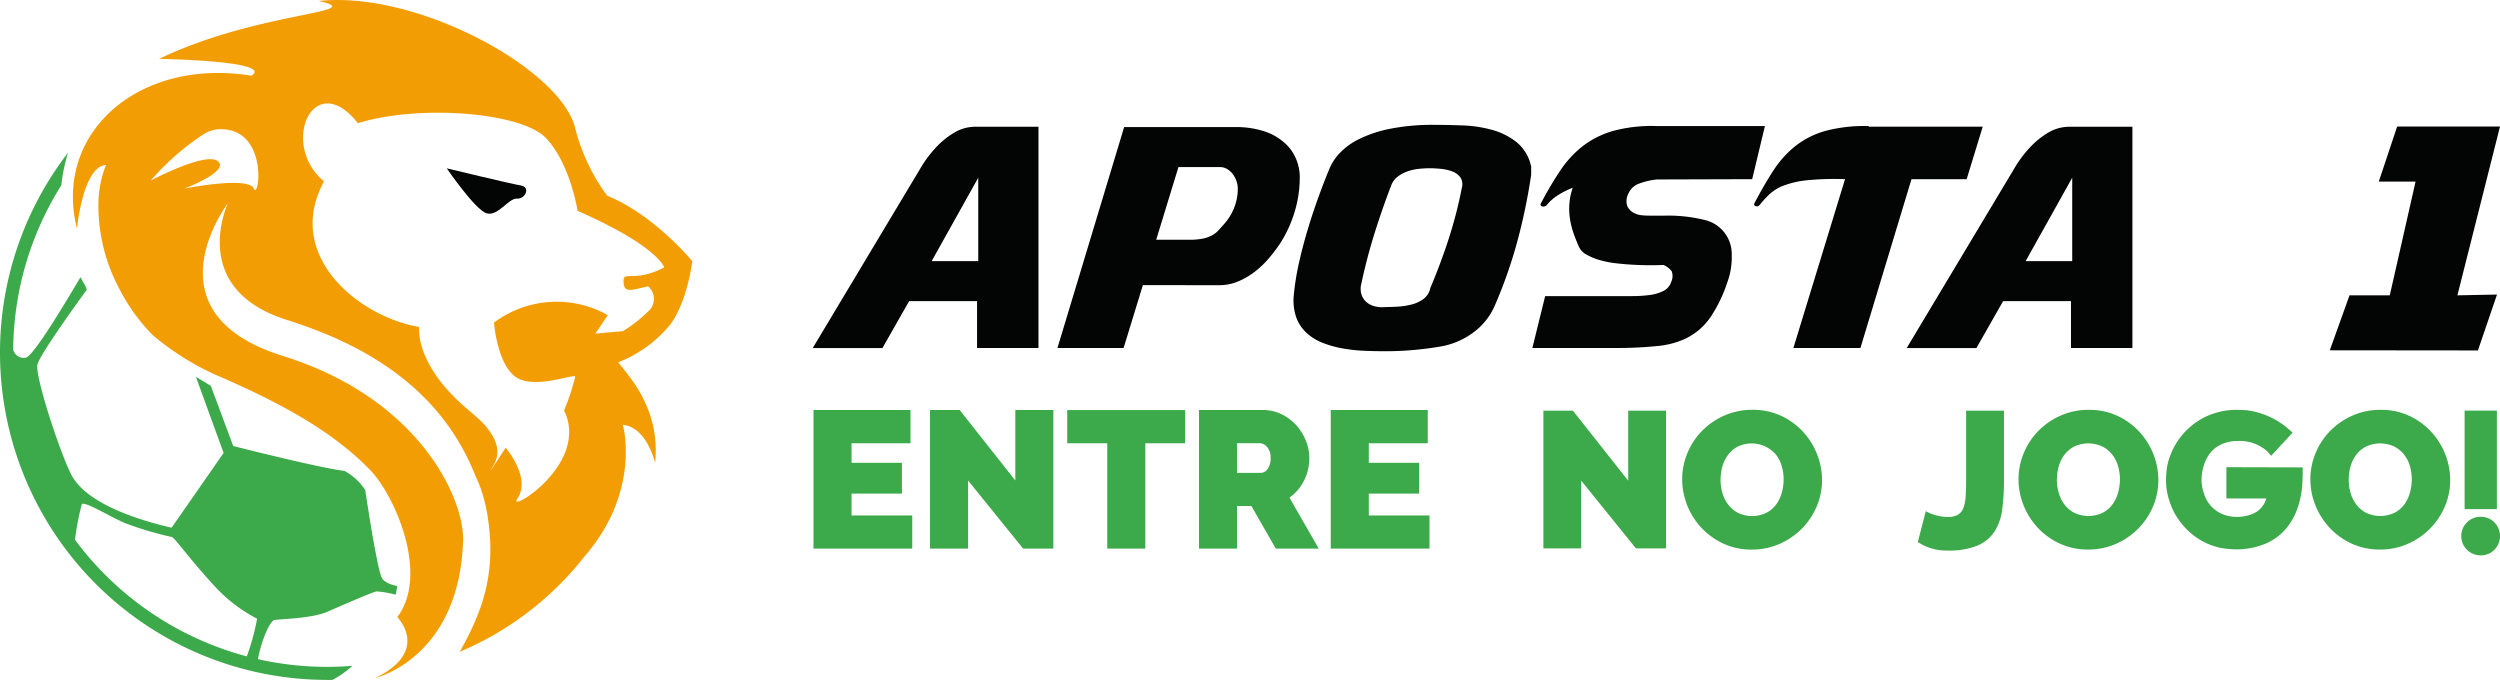 <svg xmlns="http://www.w3.org/2000/svg" xmlns:xlink="http://www.w3.org/1999/xlink" width="239.868" height="65.235" viewBox="0 0 239.868 65.235">
  <defs>
    <linearGradient id="linear-gradient" x1="0.5" y1="0.003" x2="0.5" y2="8008.656" gradientUnits="objectBoundingBox">
      <stop offset="0.028" stop-color="#eedabc"/>
      <stop offset="0.042" stop-color="#eed9b1"/>
      <stop offset="0.102" stop-color="#f1d58c"/>
      <stop offset="0.162" stop-color="#f4d26e"/>
      <stop offset="0.22" stop-color="#f5d059"/>
      <stop offset="0.277" stop-color="#f6cf4c"/>
      <stop offset="0.33" stop-color="#f7cf48"/>
      <stop offset="0.806" stop-color="#ca4225"/>
      <stop offset="0.858" stop-color="#c63e24"/>
      <stop offset="0.898" stop-color="#bd3522"/>
      <stop offset="0.933" stop-color="#ad251e"/>
      <stop offset="0.966" stop-color="#960e19"/>
      <stop offset="0.982" stop-color="#880016"/>
    </linearGradient>
  </defs>
  <g id="Group_6353" data-name="Group 6353" transform="translate(-29.264 -29.263)">
    <path id="Path_7132" data-name="Path 7132" d="M65.909,107.162c-.482-.846-1.6-8.429-1.6-8.429a5.426,5.426,0,0,0-2-1.844c-2.242-.244-10.667-2.383-10.667-2.383l-2.155-5.783c-.5-.3-.979-.589-1.425-.854l2.656,7.3-4.991,7.173c-4.416-1.021-8.393-2.7-9.62-5.085-1.09-2.117-3.53-9.527-3.246-10.6s4.678-7.078,4.727-7.149a1.61,1.61,0,0,0-.2-.475c-.188-.327-.233-.4-.392-.725-.326.484-4.415,7.6-5.272,7.723a1.051,1.051,0,0,1-1.192-.756A30,30,0,0,1,35.15,69.481a15.784,15.784,0,0,1,.648-3.127,31.413,31.413,0,0,0,24.878,50.591q.242,0,.483,0a8.87,8.87,0,0,0,1.912-1.351q-1.186.094-2.4.1a30.249,30.249,0,0,1-6.663-.74c.462-2.285,1.253-3.69,1.565-3.75.632-.122,3.551-.122,5.132-.812,1.328-.58,4.306-1.877,4.685-1.938a9.3,9.3,0,0,1,1.834.316q.1-.413.154-.837C66.1,107.7,65.909,107.162,65.909,107.162ZM36.458,103.5a25.448,25.448,0,0,1,.652-3.407c.221-.35,2.716,1.2,4.175,1.818a32.58,32.58,0,0,0,4.476,1.325c.223.034,1.75,2.164,3.937,4.538a14.732,14.732,0,0,0,4.233,3.3,21.52,21.52,0,0,1-.988,3.613A30.186,30.186,0,0,1,36.458,103.5Z" transform="translate(0 -22.447)" fill="#3ca94a"/>
    <path id="Path_7133" data-name="Path 7133" d="M98.237,48.041a18.8,18.8,0,0,1-2.374-4.318,17.381,17.381,0,0,1-.717-2.276c-1.527-5.641-15.19-13.109-24.589-12.089,5.1,1.14-5.911,1-15.31,5.558,0,0,11.072.161,8.866,1.611-10.9-1.756-19.04,5.56-16.745,14.668,0,0,.568-5.984,2.786-6.1a10.435,10.435,0,0,0-.728,3.566A16.971,16.971,0,0,0,51.4,56.908a18.266,18.266,0,0,0,3.239,4.515,26.134,26.134,0,0,0,5.913,3.749c6.121,2.629,11.261,5.375,14.957,9.2C77.868,76.809,81.2,84.4,78.1,88.469c0,0,3.242,3.262-2.119,5.846,0,0,8.1-1.877,8.434-13.227.1-3.92-4.1-13.563-17.321-17.684-.28-.087-.547-.178-.808-.271-12.117-4.3-4.441-14.36-4.441-14.36s-3.874,8.2,5.685,11.192c.124.039.246.08.369.12,9.432,3.035,15.02,8.055,17.713,14.856a13.373,13.373,0,0,1,1.073,3.382,5.2,5.2,0,0,1,.1.592c.916,5.791-.857,9.585-2.683,12.883A30.069,30.069,0,0,0,96.059,82.66c5.478-6.3,3.688-12.633,3.688-12.633,2.312.223,3.092,3.652,3.092,3.652.57-5.435-2.872-8.66-3.528-9.66a12.132,12.132,0,0,0,4.95-3.576c1.679-2.2,2.148-6.118,2.148-6.118S102.763,49.876,98.237,48.041Zm-33.5-1.326c-.073.656-.257,1-.4.643-.513-1.231-6.668,0-6.668,0s4.36-1.641,3.231-2.616-6.463,1.846-6.463,1.846a24.857,24.857,0,0,1,5.1-4.464,3.4,3.4,0,0,1,1.364-.46C64.414,41.482,64.924,45.082,64.742,46.715Zm37.234,8.877c-1.51.351-2.1-.084-2.153.5-.071,1.39.689,1.019,2.348.639a1.594,1.594,0,0,1-.045,2.459,12.928,12.928,0,0,1-2.376,1.847l-2.638.234L98.3,59.5a10.012,10.012,0,0,0-10.917.716s.292,3.953,2.075,5.211,5.648-.353,5.719-.022a22.673,22.673,0,0,1-1.07,3.244c2.5,5.165-5.491,9.933-4.493,8.476.686-1,.665-2.6-1.105-4.914,0,0-2.229,3.424-1.148,1.64s-.651-3.642-1.376-4.327c-.335-.3-.692-.618-1.077-.941C79.7,64.217,80.2,60.634,80.2,60.634c-5.849-.993-12.98-6.879-9.129-13.964-4.315-3.625-.958-10.937,3.25-5.586,5.879-1.829,15.659-1.046,18.019,1.4s3.06,7.007,3.06,7.007c7.72,3.394,8.314,5.422,8.314,5.422A7.227,7.227,0,0,1,101.975,55.593Z" transform="translate(-10.72 0)" fill="#f39d05"/>
    <path id="Path_7134" data-name="Path 7134" d="M137.843,70.173s6.2,1.5,7.122,1.647.436,1.308-.387,1.259-1.826,1.744-2.924,1.405S137.843,70.173,137.843,70.173Z" transform="translate(-65.712 -24.759)" fill="#030504"/>
    <g id="Group_6349" data-name="Group 6349" transform="translate(107.242 41.25)">
      <path id="Path_7135" data-name="Path 7135" d="M236.027,76.793l-2.561,4.5h-6.689L237.08,64.1a11.36,11.36,0,0,1,1.722-2.263,7.825,7.825,0,0,1,1.551-1.21,3.954,3.954,0,0,1,1.224-.484,5.148,5.148,0,0,1,.712-.085h6.148V81.29h-5.892v-4.5Zm6.632-3.842v-8l-4.469,8Z" transform="translate(-226.777 -59.886)" fill="#030504"/>
      <path id="Path_7136" data-name="Path 7136" d="M294.45,75.3l-1.85,6.034h-6.347l6.4-21.2h10.787a8.718,8.718,0,0,1,2.633.4,5.439,5.439,0,0,1,2.235,1.366,4.273,4.273,0,0,1,.882,1.395,4.481,4.481,0,0,1,.313,1.651,11.492,11.492,0,0,1-.484,3.3,11.989,11.989,0,0,1-1.394,3.045,15.308,15.308,0,0,1-1.139,1.494,8.678,8.678,0,0,1-1.366,1.281,7.055,7.055,0,0,1-1.58.9,4.6,4.6,0,0,1-1.751.341Zm4.469-4.355a6.212,6.212,0,0,0,1.309-.114,3.2,3.2,0,0,0,.868-.313,2.3,2.3,0,0,0,.6-.47l.5-.555A5.23,5.23,0,0,0,303.2,67.9a4.978,4.978,0,0,0,.356-1.878,2.173,2.173,0,0,0-.128-.711,2.4,2.4,0,0,0-.356-.669,1.892,1.892,0,0,0-.541-.484,1.376,1.376,0,0,0-.711-.185h-3.957l-2.134,6.973Z" transform="translate(-262.772 -59.93)" fill="#030504"/>
      <path id="Path_7137" data-name="Path 7137" d="M365.1,70.824a45.4,45.4,0,0,1-2.192,6.219A6.3,6.3,0,0,1,360.8,79.6a7.311,7.311,0,0,1-3.045,1.281q-1.338.228-2.661.342t-2.661.114q-.968,0-2.021-.043a15.141,15.141,0,0,1-2.078-.228,9.979,9.979,0,0,1-1.921-.541,4.868,4.868,0,0,1-1.551-.968,3.814,3.814,0,0,1-.982-1.509,5.046,5.046,0,0,1-.213-2.177,24.674,24.674,0,0,1,.5-3.06q.356-1.579.826-3.145t1.01-3.06q.541-1.494,1.082-2.8a4.948,4.948,0,0,1,.953-1.452A6.5,6.5,0,0,1,349.886,61a11.987,11.987,0,0,1,2.974-1,20.958,20.958,0,0,1,4.326-.384q1.252,0,2.718.057a12.1,12.1,0,0,1,2.789.427,6.605,6.605,0,0,1,2.348,1.181,4.1,4.1,0,0,1,1.394,2.348v.769A55.432,55.432,0,0,1,365.1,70.824Zm-6.575-.285a41.8,41.8,0,0,0,1.252-4.853,1.245,1.245,0,0,0-.142-1.039,1.673,1.673,0,0,0-.783-.569,4.332,4.332,0,0,0-1.1-.242q-.6-.057-1.025-.057-.484,0-1.053.057a4.729,4.729,0,0,0-1.1.242,3.43,3.43,0,0,0-.953.512,1.89,1.89,0,0,0-.626.868q-.854,2.22-1.594,4.582t-1.252,4.782a1.925,1.925,0,0,0-.014,1.01,1.623,1.623,0,0,0,.441.74,1.91,1.91,0,0,0,.8.441,2.726,2.726,0,0,0,1.053.085q.541,0,1.238-.043a6.772,6.772,0,0,0,1.338-.214,3.175,3.175,0,0,0,1.124-.54,1.7,1.7,0,0,0,.626-1.025Q357.755,72.916,358.524,70.539Z" transform="translate(-297.501 -59.624)" fill="#030504"/>
      <path id="Path_7138" data-name="Path 7138" d="M402.9,76.219h8.368a12.563,12.563,0,0,0,1.622-.1,4.166,4.166,0,0,0,1.338-.384,1.472,1.472,0,0,0,.768-.882,1.321,1.321,0,0,0,.043-1.024,2.1,2.1,0,0,0-.783-.6q-.512.028-1.252.028t-1.58-.043q-.84-.043-1.708-.142a9.482,9.482,0,0,1-1.594-.313,5.768,5.768,0,0,1-1.266-.527,1.652,1.652,0,0,1-.74-.8q-.228-.512-.455-1.139a8.069,8.069,0,0,1-.356-1.338,6.515,6.515,0,0,1-.086-1.509,5.938,5.938,0,0,1,.327-1.622,8.162,8.162,0,0,0-1.437.726,4.341,4.341,0,0,0-1.068.953.235.235,0,0,1-.142.086.331.331,0,0,1-.313.014.175.175,0,0,1-.114-.242,33.841,33.841,0,0,1,1.878-3.188,10.107,10.107,0,0,1,2.163-2.348,8.681,8.681,0,0,1,2.9-1.452,14.254,14.254,0,0,1,4.156-.47h10.417L422.765,65l-9.136.028a6.913,6.913,0,0,0-1.722.4,1.736,1.736,0,0,0-1.01.94,1.536,1.536,0,0,0-.128,1.181,1.355,1.355,0,0,0,.726.726,1.725,1.725,0,0,0,.455.156,3.948,3.948,0,0,0,.541.057q.313.014.74.014h1.024a14.675,14.675,0,0,1,3.9.4,3.354,3.354,0,0,1,2.647,3.373,6.925,6.925,0,0,1-.427,2.633,13.633,13.633,0,0,1-1.523,3.2,6.143,6.143,0,0,1-2.576,2.234,8.173,8.173,0,0,1-2.619.669,38.139,38.139,0,0,1-4.184.185h-7.8Z" transform="translate(-332.625 -59.796)" fill="#030504"/>
      <path id="Path_7139" data-name="Path 7139" d="M475.959,65h-5.294l-4.9,16.2h-6.432L464.289,65a27.183,27.183,0,0,0-3.6.1,9.044,9.044,0,0,0-2.248.5,4.259,4.259,0,0,0-1.381.826,10.24,10.24,0,0,0-.968,1.053.322.322,0,0,1-.356.114q-.214-.057-.157-.256.939-1.793,1.85-3.188a9.745,9.745,0,0,1,2.12-2.348,8.366,8.366,0,0,1,2.875-1.437,14.486,14.486,0,0,1,4.141-.456v.057H477.5Z" transform="translate(-365.241 -59.796)" fill="#030504"/>
      <path id="Path_7140" data-name="Path 7140" d="M501.9,76.793l-2.561,4.5h-6.689l10.3-17.191a11.359,11.359,0,0,1,1.722-2.263,7.826,7.826,0,0,1,1.551-1.21,3.954,3.954,0,0,1,1.224-.484,5.152,5.152,0,0,1,.711-.085h6.148V81.29h-5.892v-4.5Zm6.632-3.842v-8l-4.469,8Z" transform="translate(-387.686 -59.886)" fill="#030504"/>
    </g>
    <path id="Path_7141" data-name="Path 7141" d="M67.1,46.705h0Z" transform="translate(-22.898 -10.556)" fill="url(#linear-gradient)"/>
    <path id="Path_7142" data-name="Path 7142" d="M72.6,60.018c-2.259.118-6.457,4.919-6.457,4.919s5.329-2.818,6.457-1.844-3.228,2.613-3.228,2.613,6.149-1.23,6.661,0S77.518,59.762,72.6,60.018Z" transform="translate(-22.319 -18.609)" fill="none"/>
    <path id="Path_7143" data-name="Path 7143" d="M84.244,65.064c.182-1.631-.328-5.229-3.837-5.046a3.4,3.4,0,0,0-1.363.46A14.956,14.956,0,0,1,84.244,65.064Z" transform="translate(-30.127 -18.608)" fill="none"/>
    <path id="Path_7144" data-name="Path 7144" d="M601.931,60.017h9.87l-4.087,16.195,3.8-.075L609.683,81.5l-14.212-.015,1.893-5.273h3.861L603.7,65.3h-3.53Z" transform="translate(-342.669 -18.612)" fill="#030504"/>
    <g id="Group_6352" data-name="Group 6352" transform="translate(107.316 68.586)">
      <path id="Path_7145" data-name="Path 7145" d="M496.114,138.7c.038.025.118.068.242.13a3.62,3.62,0,0,0,.465.186,5.5,5.5,0,0,0,.642.167,3.734,3.734,0,0,0,.754.075,2,2,0,0,0,.931-.186,1.208,1.208,0,0,0,.54-.605,3.4,3.4,0,0,0,.242-1.08q.056-.66.056-1.61v-6.72h3.63v6.72a20.58,20.58,0,0,1-.168,2.746,5.166,5.166,0,0,1-.726,2.113,3.654,3.654,0,0,1-1.629,1.359,7.09,7.09,0,0,1-2.876.484,4.932,4.932,0,0,1-2.867-.819Z" transform="translate(-389.392 -128.98)" fill="#3ca94a"/>
      <path id="Path_7146" data-name="Path 7146" d="M526.5,142.269a6.359,6.359,0,0,1-2.736-.577,6.762,6.762,0,0,1-2.1-1.517,6.876,6.876,0,0,1-1.359-2.15,6.66,6.66,0,0,1-.484-2.494,6.5,6.5,0,0,1,.5-2.513,6.68,6.68,0,0,1,1.406-2.132,6.853,6.853,0,0,1,2.141-1.471,6.606,6.606,0,0,1,2.709-.549,6.36,6.36,0,0,1,2.736.577,6.7,6.7,0,0,1,2.1,1.527,6.856,6.856,0,0,1,1.35,2.159,6.731,6.731,0,0,1,.475,2.476,6.418,6.418,0,0,1-.5,2.5,6.78,6.78,0,0,1-1.4,2.122,6.869,6.869,0,0,1-2.131,1.48A6.512,6.512,0,0,1,526.5,142.269Zm-3-6.7a4.49,4.49,0,0,0,.186,1.294,3.379,3.379,0,0,0,.559,1.107,2.815,2.815,0,0,0,.94.782,3.183,3.183,0,0,0,2.708-.009,2.742,2.742,0,0,0,.94-.8,3.449,3.449,0,0,0,.54-1.126,4.758,4.758,0,0,0,.177-1.284,4.5,4.5,0,0,0-.186-1.294,3.193,3.193,0,0,0-.568-1.1,2.866,2.866,0,0,0-.95-.763,3.21,3.21,0,0,0-2.68.009,2.778,2.778,0,0,0-.94.791,3.348,3.348,0,0,0-.549,1.117A4.663,4.663,0,0,0,523.507,135.568Z" transform="translate(-404.201 -128.866)" fill="#3ca94a"/>
      <path id="Path_7147" data-name="Path 7147" d="M597.419,142.269a6.359,6.359,0,0,1-2.736-.577,6.763,6.763,0,0,1-2.1-1.517,6.871,6.871,0,0,1-1.359-2.15,6.66,6.66,0,0,1-.484-2.494,6.5,6.5,0,0,1,.5-2.513,6.679,6.679,0,0,1,1.405-2.132,6.853,6.853,0,0,1,2.141-1.471,6.606,6.606,0,0,1,2.709-.549,6.36,6.36,0,0,1,2.736.577,6.7,6.7,0,0,1,2.1,1.527,6.855,6.855,0,0,1,1.35,2.159,6.731,6.731,0,0,1,.475,2.476,6.418,6.418,0,0,1-.5,2.5,6.78,6.78,0,0,1-1.4,2.122,6.869,6.869,0,0,1-2.131,1.48A6.513,6.513,0,0,1,597.419,142.269Zm-3-6.7a4.488,4.488,0,0,0,.186,1.294,3.379,3.379,0,0,0,.559,1.107,2.815,2.815,0,0,0,.94.782,3.183,3.183,0,0,0,2.708-.009,2.746,2.746,0,0,0,.94-.8,3.455,3.455,0,0,0,.54-1.126,4.758,4.758,0,0,0,.177-1.284,4.518,4.518,0,0,0-.186-1.294,3.2,3.2,0,0,0-.568-1.1,2.865,2.865,0,0,0-.95-.763,3.21,3.21,0,0,0-2.68.009,2.777,2.777,0,0,0-.94.791,3.346,3.346,0,0,0-.549,1.117A4.663,4.663,0,0,0,594.422,135.568Z" transform="translate(-447.119 -128.866)" fill="#3ca94a"/>
      <path id="Path_7148" data-name="Path 7148" d="M629.269,139.243a1.805,1.805,0,0,1,1.33.538,1.867,1.867,0,0,1,0,2.622,1.807,1.807,0,0,1-1.33.538,1.849,1.849,0,1,1,0-3.7Zm1.566-.736h-3.094v-9.452h3.094Z" transform="translate(-469.32 -128.98)" fill="#3ca94a"/>
      <path id="Path_7149" data-name="Path 7149" d="M587.982,144.709c.014.174.026.35.026.529v-.529Z" transform="translate(-445.452 -138.454)" fill="#3ca94a"/>
      <path id="Path_7150" data-name="Path 7150" d="M555.939,145.9a6.374,6.374,0,0,0,.1,1.094,8.7,8.7,0,0,1-.1-1.19C555.943,145.837,555.939,145.869,555.939,145.9Z" transform="translate(-426.06 -139.117)" fill="#3ca94a"/>
      <g id="Group_6350" data-name="Group 6350" transform="translate(0 0.019)">
        <path id="Path_7151" data-name="Path 7151" d="M236.44,139.026v3.184h-9.476v-13.3h9.308V132.1h-5.656v1.873h4.832v2.959h-4.832v2.1Z" transform="translate(-226.964 -128.913)" fill="#3ca94a"/>
        <path id="Path_7152" data-name="Path 7152" d="M258.935,135.674v6.536h-3.652v-13.3h2.846l5.338,6.761v-6.761h3.651v13.3h-2.9Z" transform="translate(-244.103 -128.913)" fill="#3ca94a"/>
        <path id="Path_7153" data-name="Path 7153" d="M299.944,132.1h-3.82V142.21h-3.652V132.1h-3.839v-3.184h11.311Z" transform="translate(-264.286 -128.913)" fill="#3ca94a"/>
        <path id="Path_7154" data-name="Path 7154" d="M320.651,142.21v-13.3h6.106a4.038,4.038,0,0,1,1.8.4,4.664,4.664,0,0,1,1.414,1.049,4.884,4.884,0,0,1,.927,1.48,4.431,4.431,0,0,1,.337,1.676,4.731,4.731,0,0,1-.505,2.163,4.414,4.414,0,0,1-1.4,1.639l2.809,4.888h-4.12l-2.341-4.083H324.3v4.083Zm3.652-7.266h2.3a.808.808,0,0,0,.627-.375,1.674,1.674,0,0,0,.291-1.049,1.508,1.508,0,0,0-.337-1.058.946.946,0,0,0-.674-.365H324.3Z" transform="translate(-283.663 -128.913)" fill="#3ca94a"/>
        <path id="Path_7155" data-name="Path 7155" d="M362.147,139.026v3.184h-9.476v-13.3h9.308V132.1h-5.656v1.873h4.832v2.959h-4.832v2.1Z" transform="translate(-303.042 -128.913)" fill="#3ca94a"/>
      </g>
      <path id="Path_7156" data-name="Path 7156" d="M565.76,133.273c-.024-.024-.085-.094-.182-.209a3.31,3.31,0,0,0-.328-.337,4.532,4.532,0,0,0-.974-.574,4.012,4.012,0,0,0-1.684-.3,3.951,3.951,0,0,0-1.093.137,3.384,3.384,0,0,0-.82.346,2.861,2.861,0,0,0-.582.455,2.509,2.509,0,0,0-.364.465,3.877,3.877,0,0,0-.482,1.111,4.585,4.585,0,0,0-.173,1.2,3.276,3.276,0,0,0,.018.382c.012.1.024.182.036.255a5.178,5.178,0,0,0,.228.847,3.107,3.107,0,0,0,.555.964,3.181,3.181,0,0,0,1.02.792,3.536,3.536,0,0,0,1.621.328c.084,0,.219-.009.4-.027a4.079,4.079,0,0,0,.619-.119,2.946,2.946,0,0,0,.7-.291,2.037,2.037,0,0,0,.629-.565,1.661,1.661,0,0,0,.236-.364c.049-.11.1-.243.164-.4h-3.843v-3l7.321.018v.583c0,.194-.007.394-.019.6q0,.236-.036.682a8.688,8.688,0,0,1-.51,2.24,5.816,5.816,0,0,1-.656,1.265,5.237,5.237,0,0,1-2.258,1.912,7.264,7.264,0,0,1-2.913.583,9.345,9.345,0,0,1-1.057-.073,6.091,6.091,0,0,1-1.329-.328,6.481,6.481,0,0,1-1.466-.774,6.909,6.909,0,0,1-1.466-1.411c-.122-.157-.261-.361-.419-.61a5.988,5.988,0,0,1-.455-.892,7.451,7.451,0,0,1-.373-1.165,6.19,6.19,0,0,1-.155-1.448q0-.309.055-.884a5.6,5.6,0,0,1,.309-1.3,6.685,6.685,0,0,1,.666-1.375,6.589,6.589,0,0,1,.956-1.184,7,7,0,0,1,1.2-.947,6.147,6.147,0,0,1,1.4-.646,7.178,7.178,0,0,1,.865-.227,6.709,6.709,0,0,1,1.375-.119q.273,0,.656.018a5.491,5.491,0,0,1,.856.119,8.342,8.342,0,0,1,1.02.291,7.094,7.094,0,0,1,1.129.52,7.172,7.172,0,0,1,1.038.7c.266.224.473.4.619.537Z" transform="translate(-425.898 -128.866)" fill="#3ca94a"/>
      <g id="Group_6351" data-name="Group 6351" transform="translate(70.031)">
        <path id="Path_7157" data-name="Path 7157" d="M407.979,135.779v6.5h-3.631v-13.22h2.831l5.307,6.721v-6.721h3.631v13.22H413.23Z" transform="translate(-404.348 -128.982)" fill="#3ca94a"/>
        <path id="Path_7158" data-name="Path 7158" d="M444.756,142.274a6.354,6.354,0,0,1-2.737-.577,6.762,6.762,0,0,1-2.1-1.518,6.839,6.839,0,0,1-1.359-2.15,6.645,6.645,0,0,1-.484-2.5,6.491,6.491,0,0,1,.5-2.513,6.66,6.66,0,0,1,1.406-2.132,6.839,6.839,0,0,1,2.141-1.471,6.6,6.6,0,0,1,2.71-.55,6.356,6.356,0,0,1,2.737.578,6.7,6.7,0,0,1,2.1,1.527,6.872,6.872,0,0,1,1.349,2.16,6.724,6.724,0,0,1,.475,2.477,6.4,6.4,0,0,1-.5,2.5,6.747,6.747,0,0,1-1.4,2.123,6.852,6.852,0,0,1-2.132,1.48A6.509,6.509,0,0,1,444.756,142.274Zm-3-6.7a4.513,4.513,0,0,0,.186,1.294,3.371,3.371,0,0,0,.559,1.108,2.812,2.812,0,0,0,.94.782,3.18,3.18,0,0,0,2.71-.009,2.762,2.762,0,0,0,.94-.8,3.445,3.445,0,0,0,.539-1.128,4.744,4.744,0,0,0,.177-1.285,4.506,4.506,0,0,0-.186-1.294,3.21,3.21,0,0,0-.568-1.1,3.066,3.066,0,0,0-3.631-.753,2.776,2.776,0,0,0-.94.791,3.36,3.36,0,0,0-.549,1.116A4.641,4.641,0,0,0,441.759,135.57Z" transform="translate(-424.758 -128.866)" fill="#3ca94a"/>
      </g>
    </g>
  </g>
</svg>
